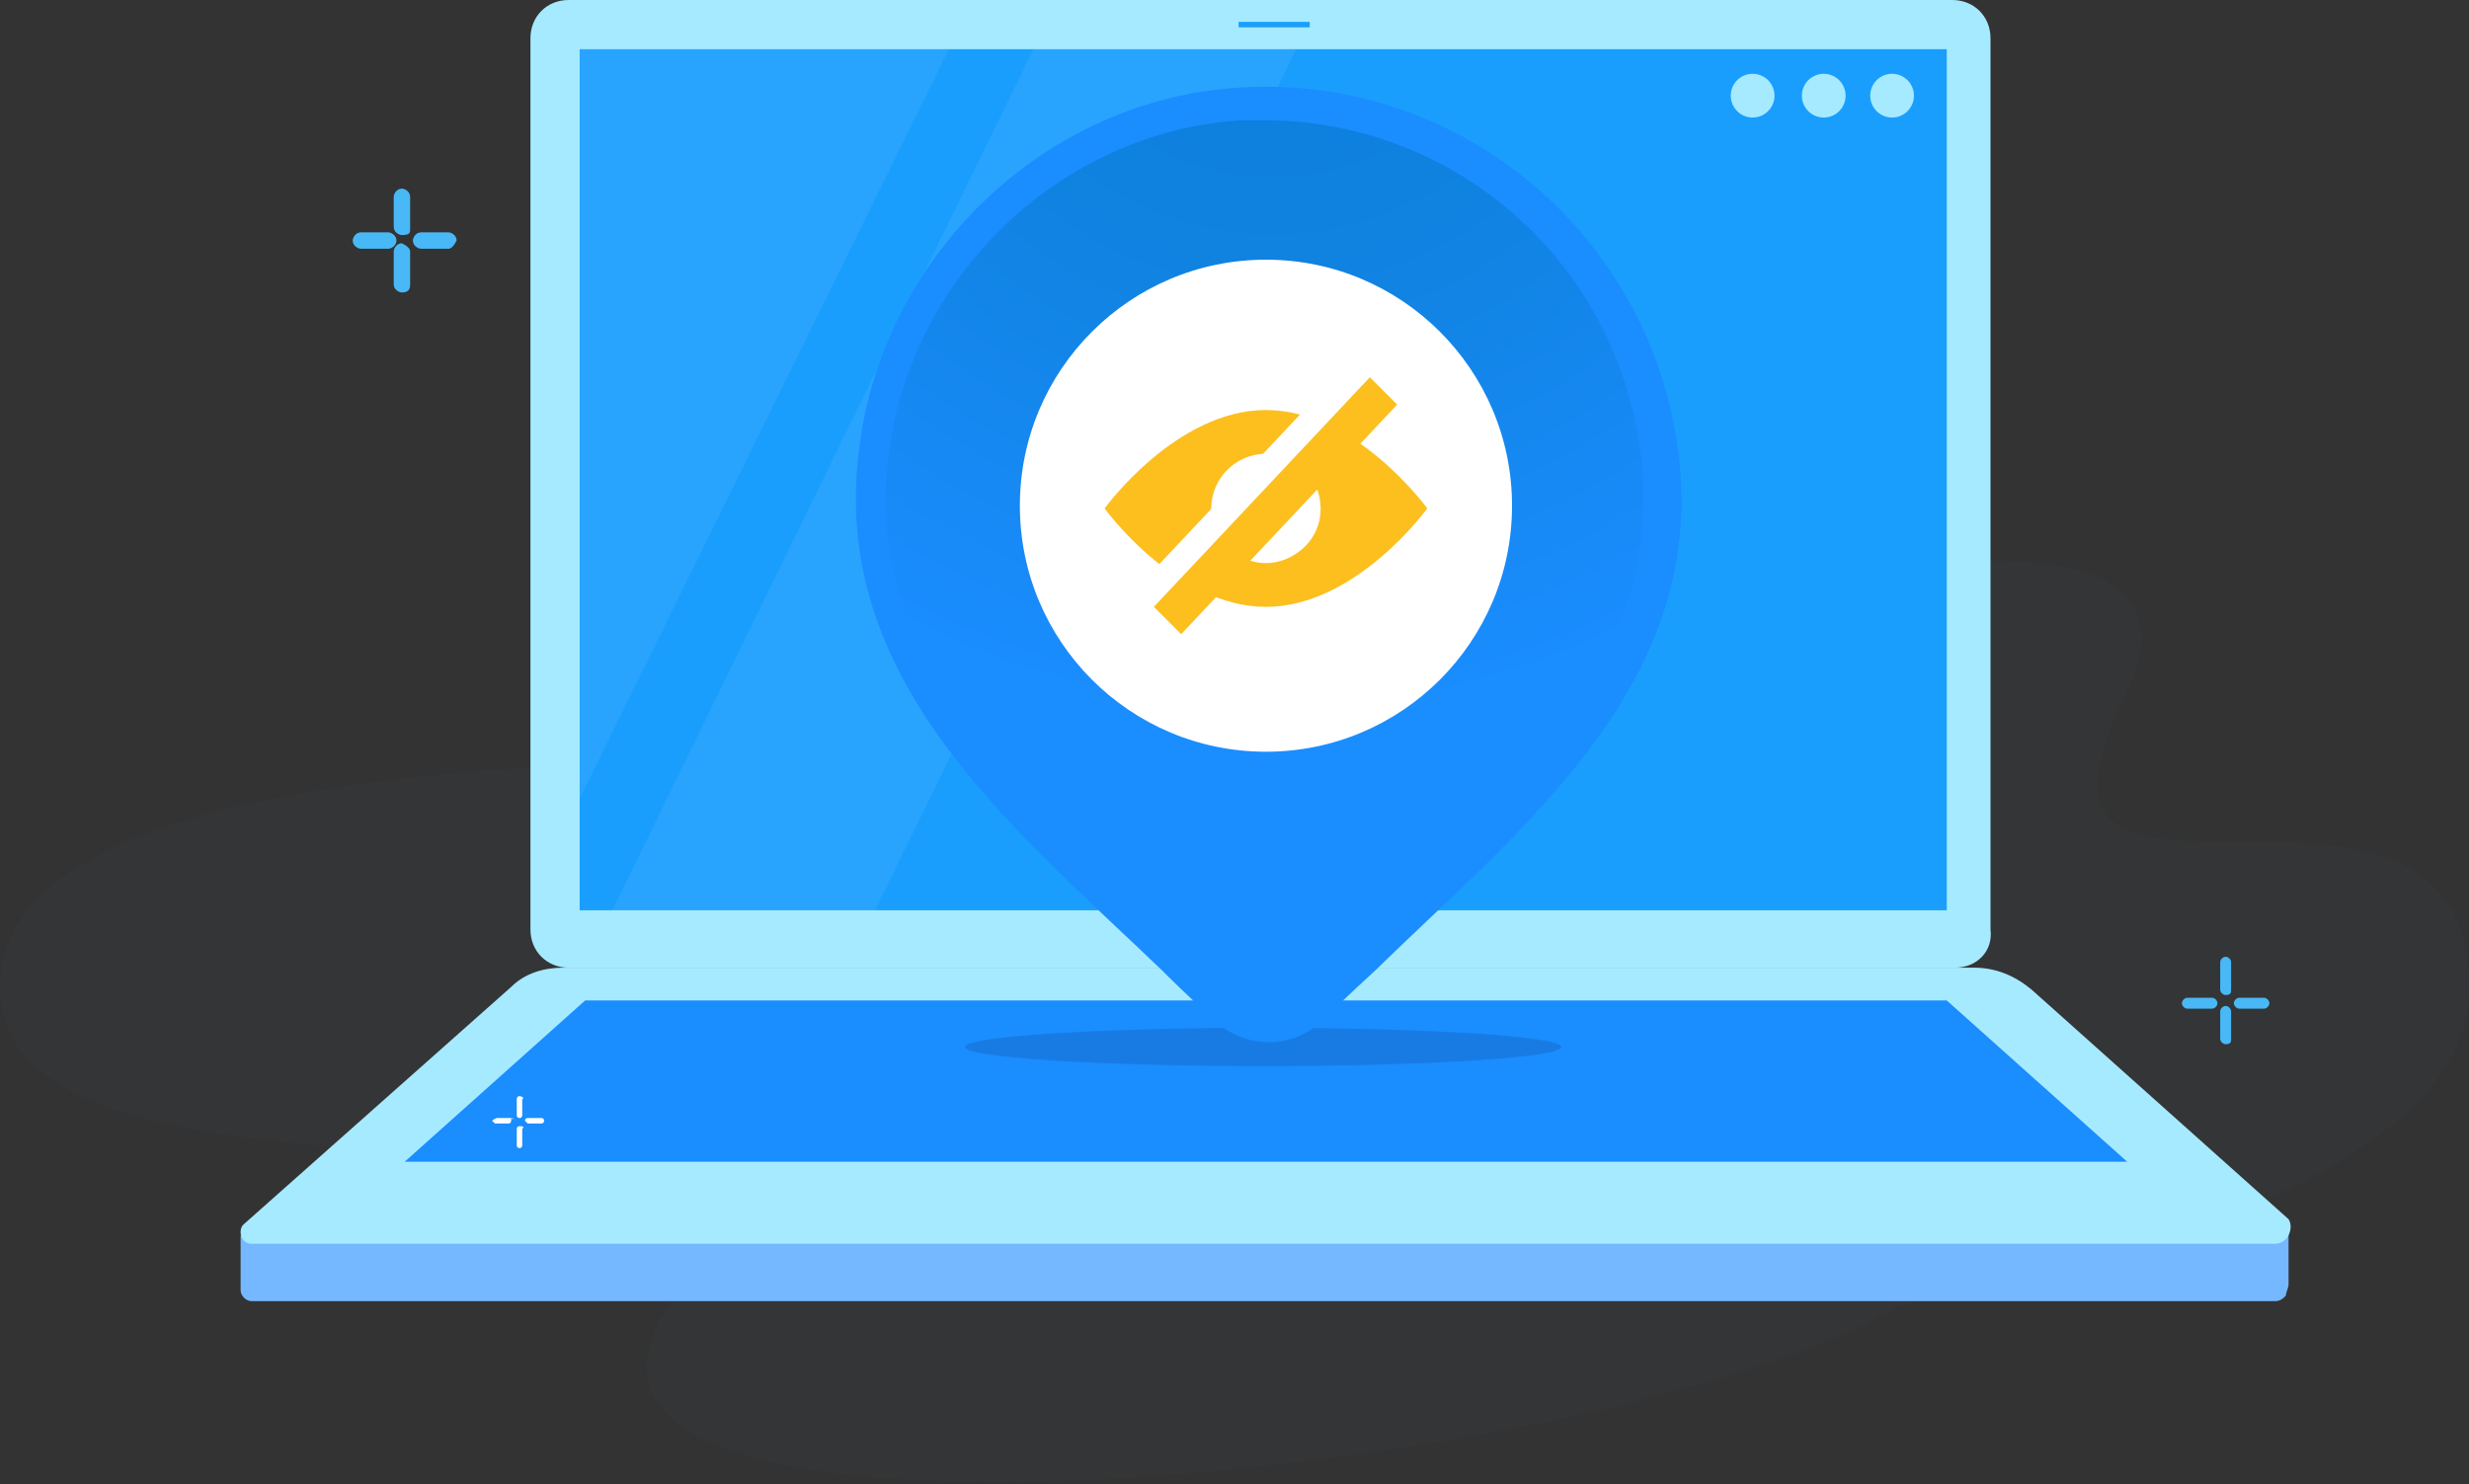 <?xml version="1.0" encoding="utf-8"?>
<!-- Generator: Adobe Illustrator 25.4.1, SVG Export Plug-In . SVG Version: 6.00 Build 0)  -->
<svg version="1.1" id="Layer_1" xmlns="http://www.w3.org/2000/svg" xmlns:xlink="http://www.w3.org/1999/xlink" x="0px" y="0px"
	 viewBox="0 0 90.3 54.3" style="enable-background:new 0 0 90.3 54.3;" xml:space="preserve">
<rect x="0" y="0" width="90.3" height="54.3" fill="#333333" stroke="none"/>
<style type="text/css">
	.st0{display:none;opacity:0.54;fill:#FFFFFF;enable-background:new    ;}
	.st1{opacity:0.1;}
	.st2{fill:#3B4751;}
	.st3{fill:#A6EAFF;}
	.st4{fill:#1A9EFE;}
	.st5{fill:#75B8FF;}
	.st6{fill:#1A8DFF;}
	.st7{opacity:0.17;}
	.st8{fill:#09225E;}
	.st9{opacity:7.000000e-02;fill:#FFFFFF;enable-background:new    ;}
	.st10{fill:url(#SVGID_1_);}
	.st11{fill:#FFFFFF;}
	.st12{fill:#FCBF1E;}
	.st13{fill:#49B8F6;}
</style>
<rect x="-17.5" y="-36.8" class="st0" width="125.1" height="127.9"/>
<g>
	<g id="Background_00000046307035119440735990000000414830542883714987_" class="st1">
		<path id="Background_00000134208600349348867520000017179816976011960740_" class="st2" d="M65.1,30.4c0,0,4.1,2.1,6.3,5.8
			c2,3.5,7,9.8-9.1,14.4c-14.8,4.3-44,6.3-37.8-2.9c6-9-24.5-1.9-24.5-11.6C0,21.8,65.1,30.4,65.1,30.4z"/>
		<path id="Background_00000166641362366052467320000009313845574801253256_" class="st2" d="M39.1,51c0,0-4.3-1.3-6.7-4.3
			s-7.9-8.3,7.6-16.3c14.3-7.5,42.9-15.2,37.7-4.9c-5.2,10.4,11.7,0.4,12.6,10C91.7,49.6,39.1,51,39.1,51z"/>
	</g>
	<g id="loptop">
		<path class="st3" d="M71.5,35.4H20.8c-0.8,0-1.4-0.6-1.4-1.4V1.4C19.4,0.6,20,0,20.8,0h50.6c0.8,0,1.4,0.6,1.4,1.4V34
			C72.9,34.8,72.3,35.4,71.5,35.4z"/>
		<rect x="21.2" y="1.8" class="st4" width="50" height="31.5"/>
		<path d="M8.7,47.1L8.7,47.1L8.7,47.1L8.7,47.1z"/>
		<path class="st5" d="M83.7,45v1.9l0,0V47c0,0.1-0.1,0.3-0.1,0.4c-0.1,0.1-0.2,0.2-0.4,0.2h-74c-0.2,0-0.4-0.2-0.4-0.4l0,0v-2
			l1.9-0.3v0.4l8.8-7.8h53.8l8.4,7.5L83.7,45z"/>
		<path class="st3" d="M83.2,45.5h-74c-0.4,0-0.5-0.5-0.3-0.7l9.8-8.7c0.5-0.5,1.2-0.7,1.9-0.7h51.6c0.8,0,1.5,0.3,2.1,0.8l9.4,8.4
			C83.9,44.9,83.7,45.5,83.2,45.5z"/>
		<polygon class="st6" points="77.8,42.5 14.8,42.5 21.4,36.6 71.2,36.6 		"/>
	</g>
	<g class="st7">
		<g>
			<g>
				<g>
					<ellipse class="st8" cx="46.2" cy="38.3" rx="10.9" ry="0.7"/>
				</g>
			</g>
		</g>
	</g>
	<path class="st9" d="M21.2,1.8v27.4L34.7,1.8H21.2z M37.8,1.8L22.4,33.3H32L47.4,1.8H37.8z"/>
	<g id="location">
		<path class="st6" d="M45.4,3.2c-7.2,0.4-13.2,6.2-14,13.4c-1,8.4,5.8,13.8,11.1,18.9c0.1,0.1,1,1,1.9,1.8c1.1,1.1,2.9,1.1,4,0
			c0.9-0.9,1.8-1.7,1.9-1.8c4.9-4.8,11.2-9.7,11.2-17.2C61.4,9.6,54.1,2.7,45.4,3.2z"/>
		
			<radialGradient id="SVGID_1_" cx="46.555" cy="76.235" r="38.887" gradientTransform="matrix(1 0 0 -1 0 73.194)" gradientUnits="userSpaceOnUse">
			<stop  offset="0" style="stop-color:#0B7CD8"/>
			<stop  offset="0.326" style="stop-color:#1082E0"/>
			<stop  offset="0.749" style="stop-color:#1A8DFF"/>
			<stop  offset="1" style="stop-color:#1A8DFF"/>
		</radialGradient>
		<path class="st10" d="M46.3,37c-0.4,0-0.7-0.1-1-0.4C44.6,36,44,35.3,43.6,35l-0.3-0.2c-0.6-0.6-1.1-1.1-1.7-1.7
			c-4.9-4.6-10-9.4-9.1-16.4C33.3,10,38.9,4.8,45.4,4.4c0.3,0,0.6,0,0.8,0c7.7,0,13.9,6.2,13.9,13.9c0,6.2-4.7,10.6-9.2,14.8
			c-0.6,0.6-1.2,1.1-1.7,1.7L49,35c-0.4,0.4-1,1-1.7,1.6C47.1,36.9,46.7,37,46.3,37z"/>
		<circle class="st11" cx="46.3" cy="18.5" r="9"/>
		<path class="st12" d="M46.3,15c-3.3,0-5.9,3.6-5.9,3.6s2.6,3.6,5.9,3.6c3.3,0,5.9-3.6,5.9-3.6S49.6,15,46.3,15z M47.9,19.8
			c-0.4,0.5-1,0.8-1.6,0.8s-1.2-0.3-1.6-0.8c-0.3-0.3-0.4-0.7-0.4-1.2c0-1.1,0.9-2,2-2s2,0.9,2,2C48.3,19,48.2,19.4,47.9,19.8z"/>
		<path class="st11" d="M49.3,13.3l1,1l-7.9,8.4l-1-1L49.3,13.3z"/>
		<path class="st12" d="M50.1,13.8l1,1l-7.9,8.4l-1-1L50.1,13.8z"/>
	</g>
	<rect x="45.3" y="0.8" class="st4" width="2.6" height="0.2"/>
	<g>
		<g>
			<g>
				<g>
					<g>
						<path class="st11" d="M19,41.2c-0.1,0-0.1,0.1-0.1,0.1v0.6C18.9,42,19,42,19,42c0.1,0,0.1-0.1,0.1-0.1v-0.6
							C19.2,41.2,19.1,41.2,19,41.2z"/>
					</g>
				</g>
				<g>
					<g>
						<path class="st11" d="M19,40.1c-0.1,0-0.1,0.1-0.1,0.1v0.6c0,0.1,0.1,0.1,0.1,0.1c0.1,0,0.1-0.1,0.1-0.1v-0.6
							C19.2,40.2,19.1,40.1,19,40.1z"/>
					</g>
				</g>
			</g>
			<g>
				<g>
					<g>
						<path class="st11" d="M19.8,40.9h-0.5c-0.1,0-0.1,0.1-0.1,0.1l0.1,0.1h0.5c0.1,0,0.1-0.1,0.1-0.1S19.9,40.9,19.8,40.9z"/>
					</g>
				</g>
				<g>
					<g>
						<path class="st11" d="M18.7,40.9h-0.5C18.1,40.9,18,41,18,41l0.1,0.1h0.5C18.7,41.1,18.7,41,18.7,40.9
							C18.8,41,18.8,40.9,18.7,40.9z"/>
					</g>
				</g>
			</g>
		</g>
		<g>
			<g>
				<g>
					<g>
						<path class="st13" d="M81.4,36.4c-0.1,0-0.2-0.1-0.2-0.2v-1c0-0.1,0.1-0.2,0.2-0.2s0.2,0.1,0.2,0.2v1
							C81.6,36.3,81.6,36.4,81.4,36.4z"/>
					</g>
					<g>
						<path class="st13" d="M81.4,38.2c-0.1,0-0.2-0.1-0.2-0.2v-1c0-0.1,0.1-0.2,0.2-0.2s0.2,0.1,0.2,0.2v1
							C81.6,38.1,81.6,38.2,81.4,38.2z"/>
					</g>
				</g>
				<g>
					<g>
						<path class="st13" d="M82.8,36.9h-0.9c-0.1,0-0.2-0.1-0.2-0.2s0.1-0.2,0.2-0.2h0.9c0.1,0,0.2,0.1,0.2,0.2S82.9,36.9,82.8,36.9
							z"/>
					</g>
					<g>
						<path class="st13" d="M80.9,36.9H80c-0.1,0-0.2-0.1-0.2-0.2s0.1-0.2,0.2-0.2h0.9c0.1,0,0.2,0.1,0.2,0.2S81,36.9,80.9,36.9z"/>
					</g>
				</g>
			</g>
		</g>
		<g>
			<g>
				<g>
					<g>
						<path class="st13" d="M14.7,8.6c-0.1,0-0.3-0.1-0.3-0.3V7.2c0-0.1,0.1-0.3,0.3-0.3C14.8,6.9,15,7,15,7.2v1.2
							C15,8.5,15,8.6,14.7,8.6z"/>
					</g>
					<g>
						<path class="st13" d="M14.7,10.7c-0.1,0-0.3-0.1-0.3-0.3V9.2c0-0.1,0.1-0.3,0.3-0.3C14.9,9,15,9.1,15,9.2v1.2
							C15,10.5,15,10.7,14.7,10.7z"/>
					</g>
				</g>
				<g>
					<g>
						<path class="st13" d="M16.4,9.1h-1c-0.1,0-0.3-0.1-0.3-0.3c0-0.1,0.1-0.3,0.3-0.3h1c0.1,0,0.3,0.1,0.3,0.3
							C16.6,9,16.5,9.1,16.4,9.1z"/>
					</g>
					<g>
						<path class="st13" d="M14.2,9.1h-1c-0.1,0-0.3-0.1-0.3-0.3c0-0.1,0.1-0.3,0.3-0.3h1c0.1,0,0.3,0.1,0.3,0.3S14.3,9.1,14.2,9.1z
							"/>
					</g>
				</g>
			</g>
		</g>
	</g>
	<g>
		<circle class="st3" cx="64.1" cy="3.5" r="0.8"/>
		<circle class="st3" cx="66.7" cy="3.5" r="0.8"/>
		<circle class="st3" cx="69.2" cy="3.5" r="0.8"/>
	</g>
</g>
</svg>
